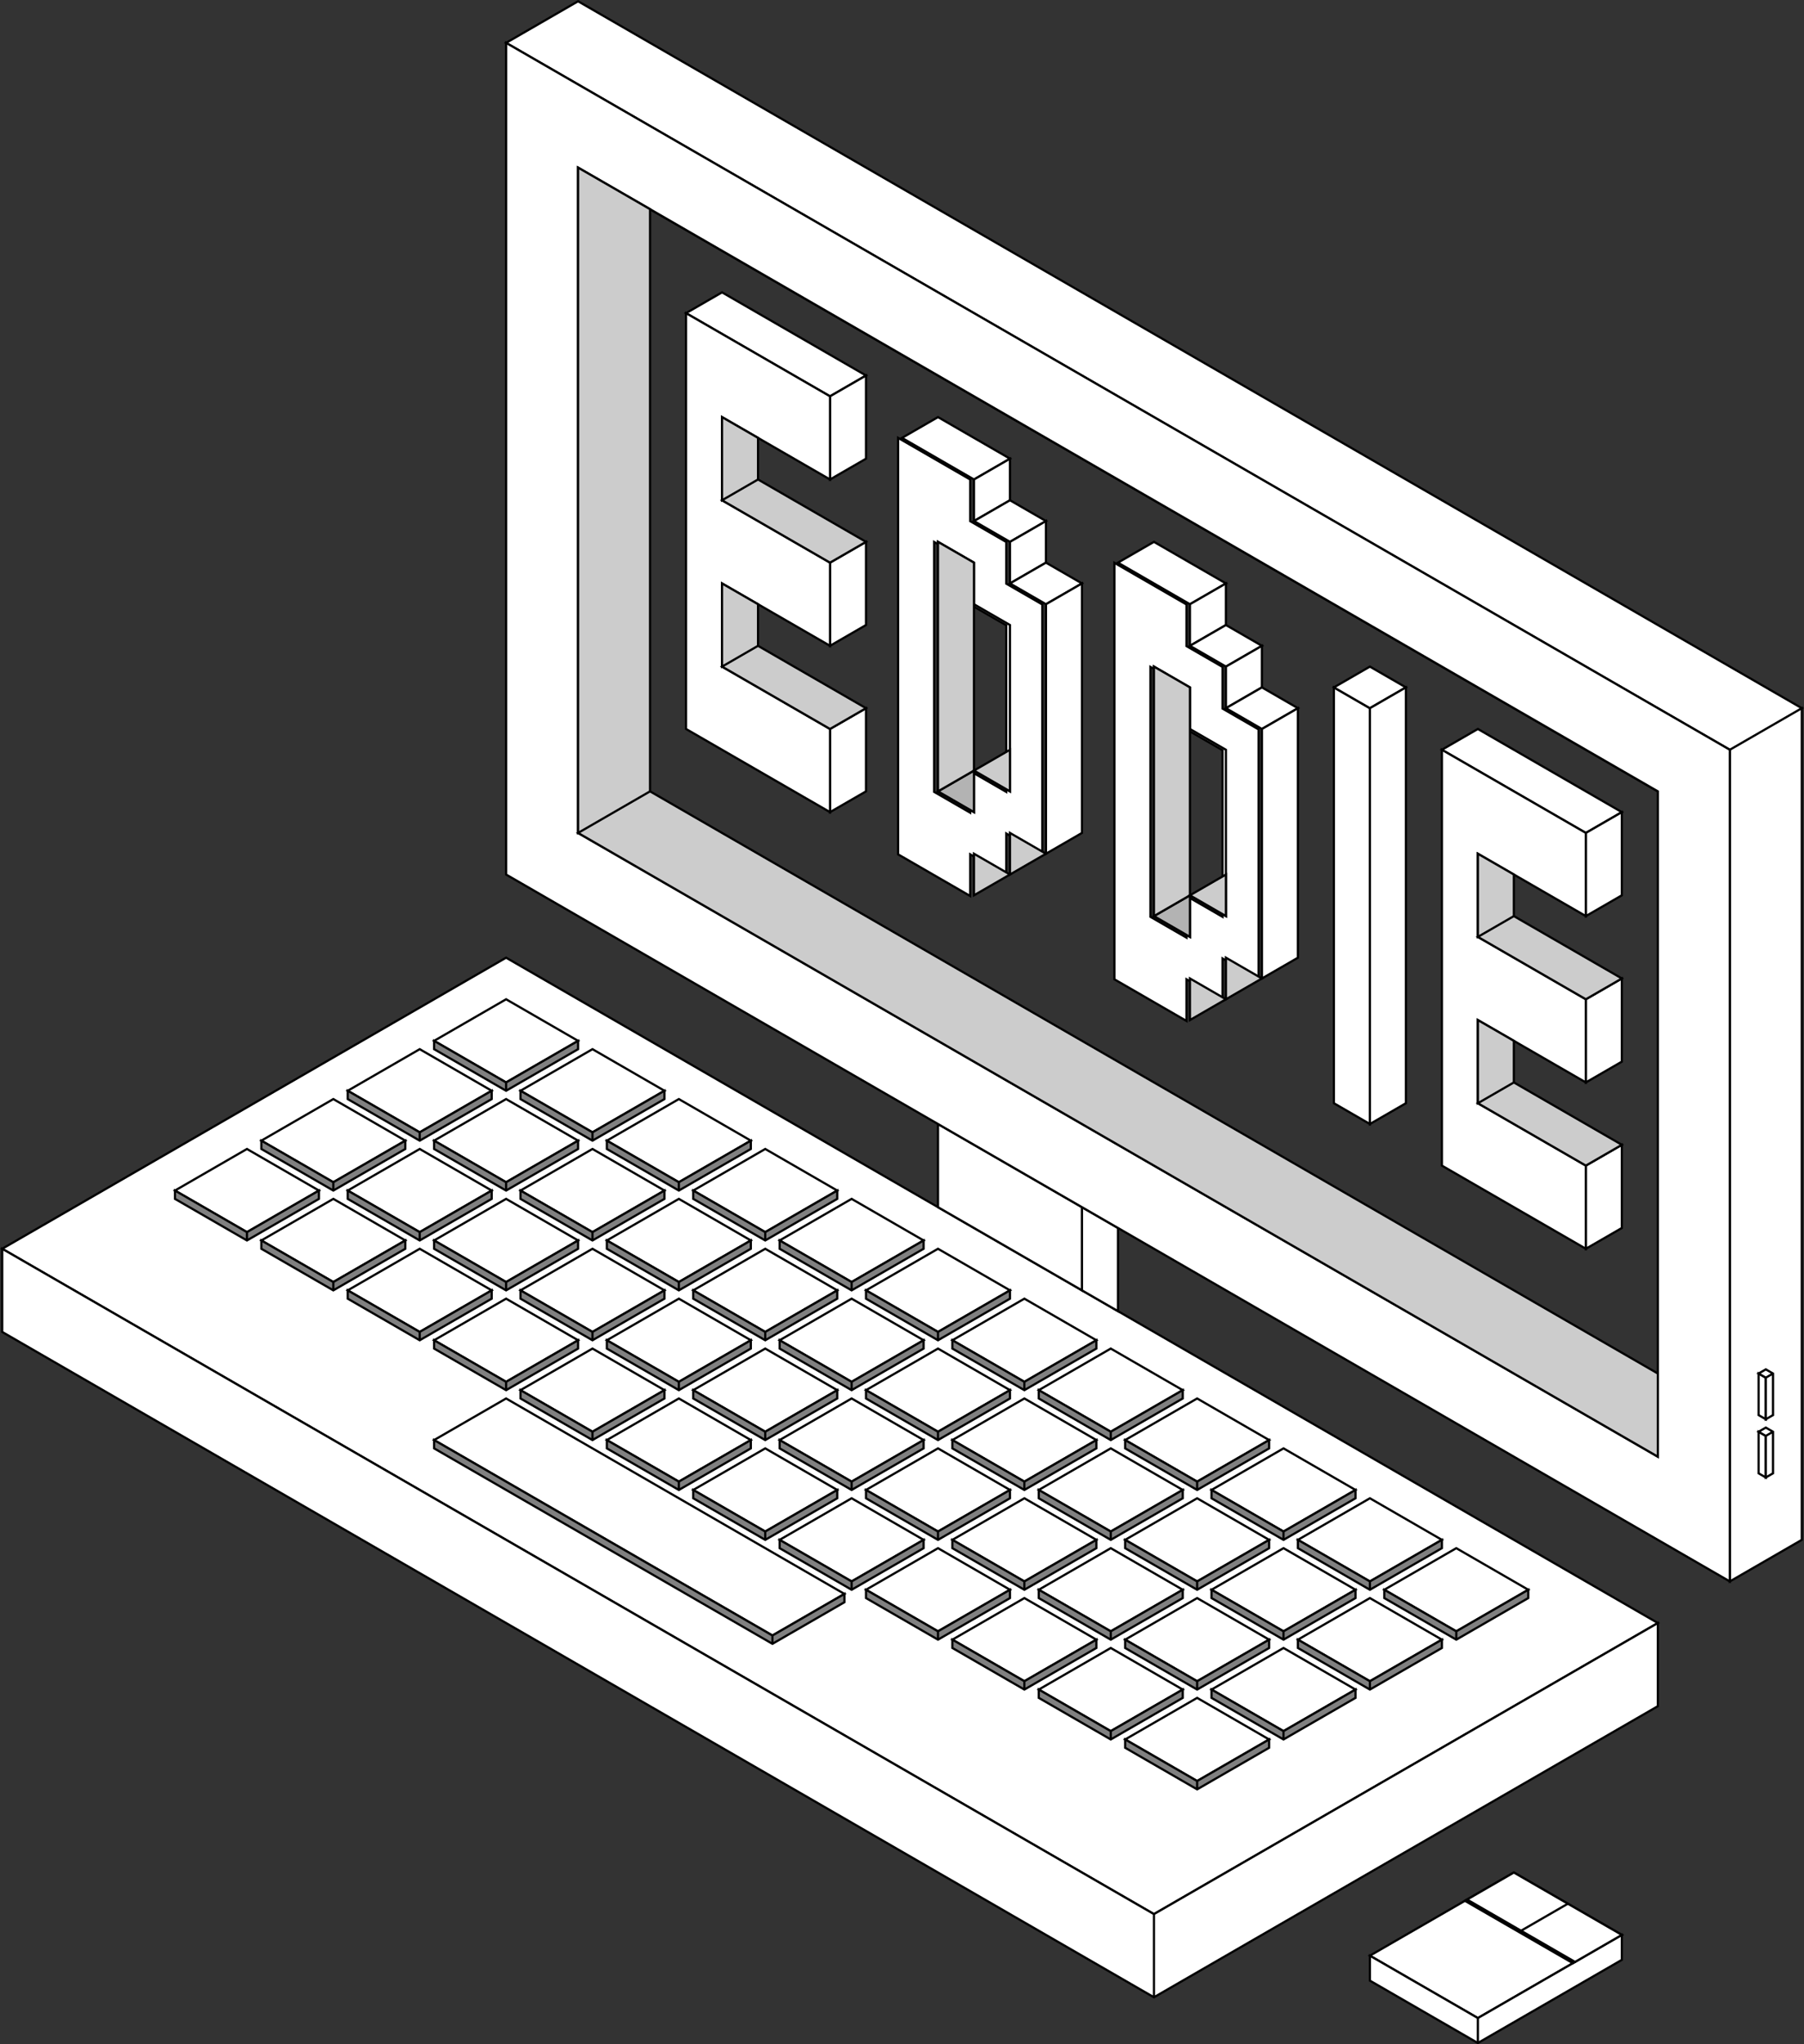 <?xml version="1.0" encoding="UTF-8" standalone="no"?>

<svg
   width="217.036mm"
   height="245.806mm"
   viewBox="0 0 217.036 245.806"
   version="1.1"
   id="svg1859"
   xmlns="http://www.w3.org/2000/svg"
   xmlns:svg="http://www.w3.org/2000/svg">
  <rect x="0" y="0" width="217.036" height="245.806" fill="#333333" stroke="none"/>
  <defs
     id="defs1856" />
  <g
     id="layer1"
     transform="translate(6.902,-5.563)">
    <path
       style="fill:none;stroke:#000000;stroke-width:0.265px;stroke-linecap:butt;stroke-linejoin:miter;stroke-opacity:1"
       d="m 62.645,25.716 v 80 l 129.904,75 v -80 z"
       id="path2950" />
    <g
       id="g1477"
       transform="translate(400.395,60.716)">
      <path
         style="fill:#ffffff;stroke:#000000;stroke-width:0.265px;stroke-linecap:butt;stroke-linejoin:miter;stroke-opacity:1"
         d="M -407.032,95 -346.41,60 -207.846,140 l -60.622,35 z"
         id="path3102" />
      <path
         style="fill:#ffffff;stroke:#000000;stroke-width:0.265px;stroke-linecap:butt;stroke-linejoin:miter;stroke-opacity:1"
         d="M -407.032,95 V 105 l 138.564,80 60.622,-35 v -10 l -60.622,35 v 10 -10 z"
         id="path3104" />
    </g>
    <g
       id="g1076"
       transform="translate(400.395,60.716)">
      <path
         style="fill:#ffffff;stroke:#000000;stroke-width:0.265px;stroke-linecap:butt;stroke-linejoin:miter;stroke-opacity:1"
         d="M -294.449,80 V 90 L -277.128,100 V 90 Z"
         id="path3449" />
      <path
         style="fill:#ffffff;stroke:#000000;stroke-width:0.265px;stroke-linecap:butt;stroke-linejoin:miter;stroke-opacity:1"
         d="M -272.798,92.5 V 102.5 l -4.33,-2.5 V 90 Z"
         id="path3991" />
    </g>
    <g
       id="g1473"
       transform="translate(400.395,60.716)">
      <path
         style="fill:#ffffff;stroke:#000000;stroke-width:0.265px;stroke-linecap:butt;stroke-linejoin:miter;stroke-opacity:1"
         d="m -242.487,125 -8.66,5 8.66,5 8.66,-5 z"
         id="path4225" />
      <g
         id="g1372">
        <path
           style="fill:#ffffff;stroke:#000000;stroke-width:0.265px;stroke-linecap:butt;stroke-linejoin:miter;stroke-opacity:1"
           d="m -346.41,65 -8.66,5 8.66,5 8.66,-5 z"
           id="path3219" />
        <path
           style="fill:#808080;stroke:#000000;stroke-width:0.265px;stroke-linecap:butt;stroke-linejoin:miter;stroke-opacity:1"
           d="m -355.07,70 v 1 l 8.66,5 8.66,-5 v -1 l -8.66,5 v 1 -1 z"
           id="path3566" />
        <path
           style="fill:#ffffff;stroke:#000000;stroke-width:0.265px;stroke-linecap:butt;stroke-linejoin:miter;stroke-opacity:1"
           d="m -336.018,71 -8.66,5 8.66,5 8.66,-5 z"
           id="path4171" />
        <path
           style="fill:#808080;stroke:#000000;stroke-width:0.265px;stroke-linecap:butt;stroke-linejoin:miter;stroke-opacity:1"
           d="M -344.678,76 V 77 l 8.66,5 8.66,-5 V 76 L -336.018,81 v 1 -1 z"
           id="path4173" />
        <path
           style="fill:#ffffff;stroke:#000000;stroke-width:0.265px;stroke-linecap:butt;stroke-linejoin:miter;stroke-opacity:1"
           d="M -325.626,77 -334.286,82 -325.626,87 -316.965,82 Z"
           id="path4177" />
        <path
           style="fill:#808080;stroke:#000000;stroke-width:0.265px;stroke-linecap:butt;stroke-linejoin:miter;stroke-opacity:1"
           d="m -334.286,82 v 1 l 8.66,5 8.66,-5 V 82 l -8.66,5 v 1 -1 z"
           id="path4179" />
        <path
           style="fill:#ffffff;stroke:#000000;stroke-width:0.265px;stroke-linecap:butt;stroke-linejoin:miter;stroke-opacity:1"
           d="m -315.233,83 -8.66,5 8.66,5 8.66,-5 z"
           id="path4183" />
        <path
           style="fill:#808080;stroke:#000000;stroke-width:0.265px;stroke-linecap:butt;stroke-linejoin:miter;stroke-opacity:1"
           d="M -323.893,88 V 89 l 8.66,5 8.66,-5 V 88 L -315.233,93 v 1 -1 z"
           id="path4185" />
        <path
           style="fill:#ffffff;stroke:#000000;stroke-width:0.265px;stroke-linecap:butt;stroke-linejoin:miter;stroke-opacity:1"
           d="m -304.841,89 -8.66,5 8.66,5 8.66,-5 z"
           id="path4189" />
        <path
           style="fill:#808080;stroke:#000000;stroke-width:0.265px;stroke-linecap:butt;stroke-linejoin:miter;stroke-opacity:1"
           d="m -313.501,94 v 1 l 8.66,5 8.66,-5 v -1 l -8.66,5 v 1 -1 z"
           id="path4191" />
        <path
           style="fill:#ffffff;stroke:#000000;stroke-width:0.265px;stroke-linecap:butt;stroke-linejoin:miter;stroke-opacity:1"
           d="M -294.449,95 -303.109,100 l 8.66,5 8.66,-5 z"
           id="path4195" />
        <path
           style="fill:#808080;stroke:#000000;stroke-width:0.265px;stroke-linecap:butt;stroke-linejoin:miter;stroke-opacity:1"
           d="m -303.109,100 v 1 l 8.66,5 8.66,-5 v -1 l -8.66,5 v 1 -1 z"
           id="path4197" />
        <path
           style="fill:#ffffff;stroke:#000000;stroke-width:0.265px;stroke-linecap:butt;stroke-linejoin:miter;stroke-opacity:1"
           d="m -284.056,101 -8.66,5 8.66,5 8.66,-5 z"
           id="path4201" />
        <path
           style="fill:#808080;stroke:#000000;stroke-width:0.265px;stroke-linecap:butt;stroke-linejoin:miter;stroke-opacity:1"
           d="m -292.717,106 v 1 l 8.66,5 8.66,-5 v -1 l -8.66,5 v 1 -1 z"
           id="path4203" />
        <path
           style="fill:#ffffff;stroke:#000000;stroke-width:0.265px;stroke-linecap:butt;stroke-linejoin:miter;stroke-opacity:1"
           d="m -273.664,107 -8.66,5 8.66,5 8.66,-5 z"
           id="path4207" />
        <path
           style="fill:#808080;stroke:#000000;stroke-width:0.265px;stroke-linecap:butt;stroke-linejoin:miter;stroke-opacity:1"
           d="m -282.324,112 v 1 l 8.66,5 8.66,-5 v -1 l -8.66,5 v 1 -1 z"
           id="path4209" />
        <path
           style="fill:#ffffff;stroke:#000000;stroke-width:0.265px;stroke-linecap:butt;stroke-linejoin:miter;stroke-opacity:1"
           d="m -263.272,113 -8.66,5 8.66,5 8.66,-5 z"
           id="path4213" />
        <path
           style="fill:#808080;stroke:#000000;stroke-width:0.265px;stroke-linecap:butt;stroke-linejoin:miter;stroke-opacity:1"
           d="m -271.932,118 v 1 l 8.66,5 8.66,-5 v -1 l -8.66,5 v 1 -1 z"
           id="path4215" />
        <path
           style="fill:#ffffff;stroke:#000000;stroke-width:0.265px;stroke-linecap:butt;stroke-linejoin:miter;stroke-opacity:1"
           d="m -252.879,119 -8.66,5 8.66,5 8.66,-5 z"
           id="path4219" />
        <path
           style="fill:#808080;stroke:#000000;stroke-width:0.265px;stroke-linecap:butt;stroke-linejoin:miter;stroke-opacity:1"
           d="m -261.54,124 v 1 l 8.66,5 8.66,-5 v -1 l -8.66,5 v 1 -1 z"
           id="path4221" />
        <path
           style="fill:#808080;stroke:#000000;stroke-width:0.265px;stroke-linecap:butt;stroke-linejoin:miter;stroke-opacity:1"
           d="m -251.147,130 v 1 l 8.66,5 8.66,-5 v -1 l -8.66,5 v 1 -1 z"
           id="path4227" />
        <path
           style="fill:#ffffff;stroke:#000000;stroke-width:0.265px;stroke-linecap:butt;stroke-linejoin:miter;stroke-opacity:1"
           d="m -232.095,131 -8.66,5 8.66,5 8.66,-5 z"
           id="path4231" />
        <path
           style="fill:#808080;stroke:#000000;stroke-width:0.265px;stroke-linecap:butt;stroke-linejoin:miter;stroke-opacity:1"
           d="m -240.755,136 v 1 l 8.66,5 8.66,-5 v -1 l -8.66,5 v 1 -1 z"
           id="path4233" />
        <path
           style="fill:#ffffff;stroke:#000000;stroke-width:0.265px;stroke-linecap:butt;stroke-linejoin:miter;stroke-opacity:1"
           d="m -356.802,71 -8.66,5 8.66,5 8.66,-5 z"
           id="path4237" />
        <path
           style="fill:#808080;stroke:#000000;stroke-width:0.265px;stroke-linecap:butt;stroke-linejoin:miter;stroke-opacity:1"
           d="m -365.463,76 v 1 l 8.66,5 8.66,-5 v -1 l -8.66,5 v 1 -1 z"
           id="path4239" />
        <path
           style="fill:#ffffff;stroke:#000000;stroke-width:0.265px;stroke-linecap:butt;stroke-linejoin:miter;stroke-opacity:1"
           d="m -346.41,77 -8.66,5 8.66,5 8.66,-5 z"
           id="path4243" />
        <path
           style="fill:#808080;stroke:#000000;stroke-width:0.265px;stroke-linecap:butt;stroke-linejoin:miter;stroke-opacity:1"
           d="m -355.07,82 v 1 l 8.66,5 8.66,-5 v -1 l -8.66,5 v 1 -1 z"
           id="path4245" />
        <path
           style="fill:#ffffff;stroke:#000000;stroke-width:0.265px;stroke-linecap:butt;stroke-linejoin:miter;stroke-opacity:1"
           d="m -336.018,83 -8.66,5 8.66,5 8.66,-5 z"
           id="path4249" />
        <path
           style="fill:#808080;stroke:#000000;stroke-width:0.265px;stroke-linecap:butt;stroke-linejoin:miter;stroke-opacity:1"
           d="M -344.678,88 V 89 l 8.66,5 8.66,-5 V 88 L -336.018,93 v 1 -1 z"
           id="path4251" />
        <path
           style="fill:#ffffff;stroke:#000000;stroke-width:0.265px;stroke-linecap:butt;stroke-linejoin:miter;stroke-opacity:1"
           d="m -325.626,89 -8.66,5 8.66,5 8.66,-5 z"
           id="path4255" />
        <path
           style="fill:#808080;stroke:#000000;stroke-width:0.265px;stroke-linecap:butt;stroke-linejoin:miter;stroke-opacity:1"
           d="m -334.286,94 v 1 l 8.66,5 8.66,-5 v -1 l -8.66,5 V 100 99 Z"
           id="path4257" />
        <path
           style="fill:#ffffff;stroke:#000000;stroke-width:0.265px;stroke-linecap:butt;stroke-linejoin:miter;stroke-opacity:1"
           d="m -315.233,95 -8.66,5 8.66,5 8.66,-5 z"
           id="path4261" />
        <path
           style="fill:#808080;stroke:#000000;stroke-width:0.265px;stroke-linecap:butt;stroke-linejoin:miter;stroke-opacity:1"
           d="m -323.893,100 v 1 l 8.66,5 8.66,-5 v -1 l -8.66,5 v 1 -1 z"
           id="path4263" />
        <path
           style="fill:#ffffff;stroke:#000000;stroke-width:0.265px;stroke-linecap:butt;stroke-linejoin:miter;stroke-opacity:1"
           d="m -304.841,101 -8.66,5 8.66,5 8.66,-5 z"
           id="path4267" />
        <path
           style="fill:#808080;stroke:#000000;stroke-width:0.265px;stroke-linecap:butt;stroke-linejoin:miter;stroke-opacity:1"
           d="m -313.501,106 v 1 l 8.66,5 8.66,-5 v -1 l -8.66,5 v 1 -1 z"
           id="path4269" />
        <path
           style="fill:#ffffff;stroke:#000000;stroke-width:0.265px;stroke-linecap:butt;stroke-linejoin:miter;stroke-opacity:1"
           d="m -294.449,107 -8.66,5 8.66,5 8.66,-5 z"
           id="path4273" />
        <path
           style="fill:#808080;stroke:#000000;stroke-width:0.265px;stroke-linecap:butt;stroke-linejoin:miter;stroke-opacity:1"
           d="m -303.109,112 v 1 l 8.66,5 8.66,-5 v -1 l -8.66,5 v 1 -1 z"
           id="path4275" />
        <path
           style="fill:#ffffff;stroke:#000000;stroke-width:0.265px;stroke-linecap:butt;stroke-linejoin:miter;stroke-opacity:1"
           d="m -284.056,113 -8.66,5 8.66,5 8.66,-5 z"
           id="path4279" />
        <path
           style="fill:#808080;stroke:#000000;stroke-width:0.265px;stroke-linecap:butt;stroke-linejoin:miter;stroke-opacity:1"
           d="m -292.717,118 v 1 l 8.66,5 8.66,-5 v -1 l -8.66,5 v 1 -1 z"
           id="path4281" />
        <path
           style="fill:#ffffff;stroke:#000000;stroke-width:0.265px;stroke-linecap:butt;stroke-linejoin:miter;stroke-opacity:1"
           d="m -273.664,119 -8.66,5 8.66,5 8.66,-5 z"
           id="path4285" />
        <path
           style="fill:#808080;stroke:#000000;stroke-width:0.265px;stroke-linecap:butt;stroke-linejoin:miter;stroke-opacity:1"
           d="m -282.324,124 v 1 l 8.66,5 8.66,-5 v -1 l -8.66,5 v 1 -1 z"
           id="path4287" />
        <path
           style="fill:#ffffff;stroke:#000000;stroke-width:0.265px;stroke-linecap:butt;stroke-linejoin:miter;stroke-opacity:1"
           d="m -263.272,125 -8.66,5 8.66,5 8.66,-5 z"
           id="path4291" />
        <path
           style="fill:#808080;stroke:#000000;stroke-width:0.265px;stroke-linecap:butt;stroke-linejoin:miter;stroke-opacity:1"
           d="m -271.932,130 v 1 l 8.66,5 8.66,-5 v -1 l -8.66,5 v 1 -1 z"
           id="path4293" />
        <path
           style="fill:#ffffff;stroke:#000000;stroke-width:0.265px;stroke-linecap:butt;stroke-linejoin:miter;stroke-opacity:1"
           d="m -252.879,131 -8.66,5 8.66,5 8.66,-5 z"
           id="path4297" />
        <path
           style="fill:#808080;stroke:#000000;stroke-width:0.265px;stroke-linecap:butt;stroke-linejoin:miter;stroke-opacity:1"
           d="m -261.54,136 v 1 l 8.66,5 8.66,-5 v -1 l -8.66,5 v 1 -1 z"
           id="path4299" />
        <path
           style="fill:#ffffff;stroke:#000000;stroke-width:0.265px;stroke-linecap:butt;stroke-linejoin:miter;stroke-opacity:1"
           d="m -242.487,137 -8.66,5 8.66,5 8.66,-5 z"
           id="path4303" />
        <path
           style="fill:#808080;stroke:#000000;stroke-width:0.265px;stroke-linecap:butt;stroke-linejoin:miter;stroke-opacity:1"
           d="m -251.147,142 v 1 l 8.66,5 8.66,-5 v -1 l -8.66,5 v 1 -1 z"
           id="path4305" />
        <path
           style="fill:#ffffff;stroke:#000000;stroke-width:0.265px;stroke-linecap:butt;stroke-linejoin:miter;stroke-opacity:1"
           d="m -367.195,77 -8.66,5 8.66,5 8.66,-5 z"
           id="path4309" />
        <path
           style="fill:#808080;stroke:#000000;stroke-width:0.265px;stroke-linecap:butt;stroke-linejoin:miter;stroke-opacity:1"
           d="m -375.855,82 v 1 l 8.66,5 8.66,-5 v -1 l -8.66,5 v 1 -1 z"
           id="path4311" />
        <path
           style="fill:#ffffff;stroke:#000000;stroke-width:0.265px;stroke-linecap:butt;stroke-linejoin:miter;stroke-opacity:1"
           d="m -356.802,83 -8.66,5 8.66,5 8.66,-5 z"
           id="path4315" />
        <path
           style="fill:#808080;stroke:#000000;stroke-width:0.265px;stroke-linecap:butt;stroke-linejoin:miter;stroke-opacity:1"
           d="m -365.463,88 v 1 l 8.66,5 8.66,-5 v -1 l -8.66,5 v 1 -1 z"
           id="path4317" />
        <path
           style="fill:#ffffff;stroke:#000000;stroke-width:0.265px;stroke-linecap:butt;stroke-linejoin:miter;stroke-opacity:1"
           d="m -346.41,89 -8.66,5 8.66,5 8.66,-5 z"
           id="path4321" />
        <path
           style="fill:#808080;stroke:#000000;stroke-width:0.265px;stroke-linecap:butt;stroke-linejoin:miter;stroke-opacity:1"
           d="m -355.07,94 v 1 l 8.66,5 8.66,-5 v -1 l -8.66,5 V 100 99 Z"
           id="path4323" />
        <path
           style="fill:#ffffff;stroke:#000000;stroke-width:0.265px;stroke-linecap:butt;stroke-linejoin:miter;stroke-opacity:1"
           d="m -336.018,95 -8.66,5 8.66,5 8.66,-5 z"
           id="path4327" />
        <path
           style="fill:#808080;stroke:#000000;stroke-width:0.265px;stroke-linecap:butt;stroke-linejoin:miter;stroke-opacity:1"
           d="M -344.678,100 V 101 l 8.66,5 8.66,-5 v -1 L -336.018,105 v 1 -1 z"
           id="path4329" />
        <path
           style="fill:#ffffff;stroke:#000000;stroke-width:0.265px;stroke-linecap:butt;stroke-linejoin:miter;stroke-opacity:1"
           d="m -325.626,101 -8.66,5 8.66,5 8.66,-5 z"
           id="path4333" />
        <path
           style="fill:#808080;stroke:#000000;stroke-width:0.265px;stroke-linecap:butt;stroke-linejoin:miter;stroke-opacity:1"
           d="m -334.286,106 v 1 l 8.66,5 8.66,-5 v -1 l -8.66,5 v 1 -1 z"
           id="path4335" />
        <path
           style="fill:#ffffff;stroke:#000000;stroke-width:0.265px;stroke-linecap:butt;stroke-linejoin:miter;stroke-opacity:1"
           d="m -315.233,107 -8.66,5 8.66,5 8.66,-5 z"
           id="path4339" />
        <path
           style="fill:#808080;stroke:#000000;stroke-width:0.265px;stroke-linecap:butt;stroke-linejoin:miter;stroke-opacity:1"
           d="m -323.893,112 v 1 l 8.66,5 8.66,-5 v -1 l -8.66,5 v 1 -1 z"
           id="path4341" />
        <path
           style="fill:#ffffff;stroke:#000000;stroke-width:0.265px;stroke-linecap:butt;stroke-linejoin:miter;stroke-opacity:1"
           d="m -304.841,113 -8.66,5 8.66,5 8.66,-5 z"
           id="path4345" />
        <path
           style="fill:#808080;stroke:#000000;stroke-width:0.265px;stroke-linecap:butt;stroke-linejoin:miter;stroke-opacity:1"
           d="m -313.501,118 v 1 l 8.66,5 8.66,-5 v -1 l -8.66,5 v 1 -1 z"
           id="path4347" />
        <path
           style="fill:#ffffff;stroke:#000000;stroke-width:0.265px;stroke-linecap:butt;stroke-linejoin:miter;stroke-opacity:1"
           d="m -294.449,119 -8.66,5 8.66,5 8.66,-5 z"
           id="path4351" />
        <path
           style="fill:#808080;stroke:#000000;stroke-width:0.265px;stroke-linecap:butt;stroke-linejoin:miter;stroke-opacity:1"
           d="m -303.109,124 v 1 l 8.66,5 8.66,-5 v -1 l -8.66,5 v 1 -1 z"
           id="path4353" />
        <path
           style="fill:#ffffff;stroke:#000000;stroke-width:0.265px;stroke-linecap:butt;stroke-linejoin:miter;stroke-opacity:1"
           d="m -284.056,125 -8.66,5 8.66,5 8.66,-5 z"
           id="path4357" />
        <path
           style="fill:#808080;stroke:#000000;stroke-width:0.265px;stroke-linecap:butt;stroke-linejoin:miter;stroke-opacity:1"
           d="m -292.717,130 v 1 l 8.66,5 8.66,-5 v -1 l -8.66,5 v 1 -1 z"
           id="path4359" />
        <path
           style="fill:#ffffff;stroke:#000000;stroke-width:0.265px;stroke-linecap:butt;stroke-linejoin:miter;stroke-opacity:1"
           d="m -273.664,131 -8.66,5 8.66,5 8.66,-5 z"
           id="path4363" />
        <path
           style="fill:#808080;stroke:#000000;stroke-width:0.265px;stroke-linecap:butt;stroke-linejoin:miter;stroke-opacity:1"
           d="m -282.324,136 v 1 l 8.66,5 8.66,-5 v -1 l -8.66,5 v 1 -1 z"
           id="path4365" />
        <path
           style="fill:#ffffff;stroke:#000000;stroke-width:0.265px;stroke-linecap:butt;stroke-linejoin:miter;stroke-opacity:1"
           d="m -263.272,137 -8.66,5 8.66,5 8.66,-5 z"
           id="path4369" />
        <path
           style="fill:#808080;stroke:#000000;stroke-width:0.265px;stroke-linecap:butt;stroke-linejoin:miter;stroke-opacity:1"
           d="m -271.932,142 v 1 l 8.66,5 8.66,-5 v -1 l -8.66,5 v 1 -1 z"
           id="path4371" />
        <path
           style="fill:#ffffff;stroke:#000000;stroke-width:0.265px;stroke-linecap:butt;stroke-linejoin:miter;stroke-opacity:1"
           d="m -252.879,143 -8.66,5 8.66,5 8.66,-5 z"
           id="path4375" />
        <path
           style="fill:#808080;stroke:#000000;stroke-width:0.265px;stroke-linecap:butt;stroke-linejoin:miter;stroke-opacity:1"
           d="m -261.54,148 v 1 l 8.66,5 8.66,-5 v -1 l -8.66,5 v 1 -1 z"
           id="path4377" />
        <path
           style="fill:#ffffff;stroke:#000000;stroke-width:0.265px;stroke-linecap:butt;stroke-linejoin:miter;stroke-opacity:1"
           d="m -377.587,83 -8.66,5 8.66,5 8.66,-5 z"
           id="path4381" />
        <path
           style="fill:#808080;stroke:#000000;stroke-width:0.265px;stroke-linecap:butt;stroke-linejoin:miter;stroke-opacity:1"
           d="m -386.247,88 v 1 l 8.66,5 8.66,-5 v -1 l -8.66,5 v 1 -1 z"
           id="path4383" />
        <path
           style="fill:#ffffff;stroke:#000000;stroke-width:0.265px;stroke-linecap:butt;stroke-linejoin:miter;stroke-opacity:1"
           d="m -367.195,89 -8.66,5 8.66,5 8.66,-5 z"
           id="path4387" />
        <path
           style="fill:#808080;stroke:#000000;stroke-width:0.265px;stroke-linecap:butt;stroke-linejoin:miter;stroke-opacity:1"
           d="m -375.855,94 v 1 l 8.66,5 8.66,-5 v -1 l -8.66,5 V 100 99 Z"
           id="path4389" />
        <path
           style="fill:#ffffff;stroke:#000000;stroke-width:0.265px;stroke-linecap:butt;stroke-linejoin:miter;stroke-opacity:1"
           d="M -356.802,95 -365.463,100 l 8.66,5 8.66,-5 z"
           id="path4393" />
        <path
           style="fill:#808080;stroke:#000000;stroke-width:0.265px;stroke-linecap:butt;stroke-linejoin:miter;stroke-opacity:1"
           d="m -365.463,100 v 1 l 8.66,5 8.66,-5 v -1 l -8.66,5 v 1 -1 z"
           id="path4395" />
        <path
           style="fill:#ffffff;stroke:#000000;stroke-width:0.265px;stroke-linecap:butt;stroke-linejoin:miter;stroke-opacity:1"
           d="m -346.41,101 -8.66,5 8.66,5 8.66,-5 z"
           id="path4399" />
        <path
           style="fill:#808080;stroke:#000000;stroke-width:0.265px;stroke-linecap:butt;stroke-linejoin:miter;stroke-opacity:1"
           d="m -355.07,106 v 1 l 8.66,5 8.66,-5 v -1 l -8.66,5 v 1 -1 z"
           id="path4401" />
        <path
           style="fill:#ffffff;stroke:#000000;stroke-width:0.265px;stroke-linecap:butt;stroke-linejoin:miter;stroke-opacity:1"
           d="m -336.018,107 -8.66,5 8.66,5 8.66,-5 z"
           id="path4405" />
        <path
           style="fill:#808080;stroke:#000000;stroke-width:0.265px;stroke-linecap:butt;stroke-linejoin:miter;stroke-opacity:1"
           d="m -344.678,112 v 1 l 8.66,5 8.66,-5 v -1 l -8.66,5 v 1 -1 z"
           id="path4407" />
        <path
           style="fill:#ffffff;stroke:#000000;stroke-width:0.265px;stroke-linecap:butt;stroke-linejoin:miter;stroke-opacity:1"
           d="m -325.626,113 -8.66,5 8.66,5 8.66,-5 z"
           id="path4411" />
        <path
           style="fill:#808080;stroke:#000000;stroke-width:0.265px;stroke-linecap:butt;stroke-linejoin:miter;stroke-opacity:1"
           d="m -334.286,118 v 1 l 8.66,5 8.66,-5 v -1 l -8.66,5 v 1 -1 z"
           id="path4413" />
        <path
           style="fill:#ffffff;stroke:#000000;stroke-width:0.265px;stroke-linecap:butt;stroke-linejoin:miter;stroke-opacity:1"
           d="m -315.233,119 -8.66,5 8.66,5 8.66,-5 z"
           id="path4417" />
        <path
           style="fill:#808080;stroke:#000000;stroke-width:0.265px;stroke-linecap:butt;stroke-linejoin:miter;stroke-opacity:1"
           d="m -323.893,124 v 1 l 8.66,5 8.66,-5 v -1 l -8.66,5 v 1 -1 z"
           id="path4419" />
        <path
           style="fill:#ffffff;stroke:#000000;stroke-width:0.265px;stroke-linecap:butt;stroke-linejoin:miter;stroke-opacity:1"
           d="m -304.841,125 -8.66,5 8.66,5 8.66,-5 z"
           id="path4423" />
        <path
           style="fill:#808080;stroke:#000000;stroke-width:0.265px;stroke-linecap:butt;stroke-linejoin:miter;stroke-opacity:1"
           d="m -313.501,130 v 1 l 8.66,5 8.66,-5 v -1 l -8.66,5 v 1 -1 z"
           id="path4425" />
        <path
           style="fill:#ffffff;stroke:#000000;stroke-width:0.265px;stroke-linecap:butt;stroke-linejoin:miter;stroke-opacity:1"
           d="m -294.449,131 -8.66,5 8.66,5 8.66,-5 z"
           id="path4429" />
        <path
           style="fill:#808080;stroke:#000000;stroke-width:0.265px;stroke-linecap:butt;stroke-linejoin:miter;stroke-opacity:1"
           d="m -303.109,136 v 1 l 8.66,5 8.66,-5 v -1 l -8.66,5 v 1 -1 z"
           id="path4431" />
        <path
           style="fill:#ffffff;stroke:#000000;stroke-width:0.265px;stroke-linecap:butt;stroke-linejoin:miter;stroke-opacity:1"
           d="m -284.056,137 -8.66,5 8.66,5 8.66,-5 z"
           id="path4435" />
        <path
           style="fill:#808080;stroke:#000000;stroke-width:0.265px;stroke-linecap:butt;stroke-linejoin:miter;stroke-opacity:1"
           d="m -292.717,142 v 1 l 8.66,5 8.66,-5 v -1 l -8.66,5 v 1 -1 z"
           id="path4437" />
        <path
           style="fill:#ffffff;stroke:#000000;stroke-width:0.265px;stroke-linecap:butt;stroke-linejoin:miter;stroke-opacity:1"
           d="m -273.664,143 -8.66,5 8.66,5 8.66,-5 z"
           id="path4441" />
        <path
           style="fill:#808080;stroke:#000000;stroke-width:0.265px;stroke-linecap:butt;stroke-linejoin:miter;stroke-opacity:1"
           d="m -282.324,148 v 1 l 8.66,5 8.66,-5 v -1 l -8.66,5 v 1 -1 z"
           id="path4443" />
        <path
           style="fill:#ffffff;stroke:#000000;stroke-width:0.265px;stroke-linecap:butt;stroke-linejoin:miter;stroke-opacity:1"
           d="m -263.272,149 -8.66,5 8.66,5 8.66,-5 z"
           id="path4447" />
        <path
           style="fill:#808080;stroke:#000000;stroke-width:0.265px;stroke-linecap:butt;stroke-linejoin:miter;stroke-opacity:1"
           d="m -271.932,154 v 1 l 8.66,5 8.66,-5 v -1 l -8.66,5 v 1 -1 z"
           id="path4449" />
        <path
           style="fill:#ffffff;stroke:#000000;stroke-width:0.265px;stroke-linecap:butt;stroke-linejoin:miter;stroke-opacity:1"
           d="m -346.41,113 -8.66,5 40.703,23.5 8.66,-5 z"
           id="path4646" />
        <path
           style="fill:#808080;stroke:#000000;stroke-width:0.265px;stroke-linecap:butt;stroke-linejoin:miter;stroke-opacity:1"
           d="m -355.07,118 v 1 l 40.703,23.5 8.66,-5 v -1 l -8.66,5 v 1 -1 z"
           id="path4648" />
      </g>
    </g>
    <g
       id="g1011"
       transform="translate(400.395,60.716)">
      <path
         style="fill:#ffffff;stroke:#000000;stroke-width:0.265px;stroke-linecap:butt;stroke-linejoin:miter;stroke-opacity:1"
         d="m -242.487,180 17.321,-10 12.99,7.5 -17.321,10 z"
         id="path5275" />
      <path
         style="fill:#ffffff;stroke:#000000;stroke-width:0.265px;stroke-linecap:butt;stroke-linejoin:miter;stroke-opacity:1"
         d="m -242.487,180 v 3 l 12.99,7.5 17.321,-10 v -3 l -17.321,10 v 3 -3 z"
         id="path5277" />
      <path
         style="fill:#ffffff;stroke:#000000;stroke-width:0.265px;stroke-linecap:butt;stroke-linejoin:miter;stroke-opacity:1"
         d="m -230.796,173.25 12.99,7.5 5.629,-3.25 -12.99,-7.5 z"
         id="path6194" />
      <path
         style="fill:#ffffff;stroke:#000000;stroke-width:0.265px;stroke-linecap:butt;stroke-linejoin:miter;stroke-opacity:1"
         d="m -224.301,177 5.629,-3.25 z"
         id="path6196" />
      <path
         style="fill:#ffffff;stroke:#000000;stroke-width:0.265px;stroke-linecap:butt;stroke-linejoin:miter;stroke-opacity:1"
         d="m -231.056,173.4 12.99,7.5 0.173,-0.1 -12.99,-7.5 z"
         id="path6424" />
    </g>
    <path
       style="fill:#ffffff;stroke:#000000;stroke-width:0.265px;stroke-linecap:butt;stroke-linejoin:miter;stroke-opacity:1"
       d="m 53.985,10.716 147.224,85 v 100 l 8.66,-5 V 90.716 l -8.66,5 8.66,-5 -147.224,-85 z"
       id="path7269" />
    <g
       id="g1072"
       transform="translate(400.395,60.716)">
      <path
         style="fill:#ffffff;stroke:#000000;stroke-width:0.265px;stroke-linecap:butt;stroke-linejoin:miter;stroke-opacity:1"
         d="m -195.722,117 v 5 l 0.866,0.5 v -5 z"
         id="path6816" />
      <path
         style="fill:#ffffff;stroke:#000000;stroke-width:0.265px;stroke-linecap:butt;stroke-linejoin:miter;stroke-opacity:1"
         d="m -195.722,117 0.866,-0.5 0.866,0.5 v 5 l -0.866,0.5 v -5 l 0.866,-0.5 -0.866,0.5 z"
         id="path6818" />
      <path
         style="fill:#ffffff;stroke:#000000;stroke-width:0.265px;stroke-linecap:butt;stroke-linejoin:miter;stroke-opacity:1"
         d="m -195.722,110 v 5 l 0.866,0.5 v -5 z"
         id="path6900" />
      <path
         style="fill:#ffffff;stroke:#000000;stroke-width:0.265px;stroke-linecap:butt;stroke-linejoin:miter;stroke-opacity:1"
         d="m -195.722,110 0.866,-0.5 0.866,0.5 v 5 l -0.866,0.5 v -5 l 0.866,-0.5 -0.866,0.5 z"
         id="path6902" />
      <path
         id="path7473"
         style="fill:#ffffff;stroke:#000000;stroke-width:0.265px;stroke-linecap:butt;stroke-linejoin:miter;stroke-opacity:1"
         d="M -346.41,-50 V 50 l 147.225,85 V 35 Z m 8.66,15 129.904,75 v 80 l -129.904,-75 z" />
      <path
         style="fill:#cccccc;stroke:#000000;stroke-width:0.265px;stroke-linecap:butt;stroke-linejoin:miter;stroke-opacity:1"
         d="M -329.09,-30 V 40 L -207.846,110 v 10 l -129.904,-75 8.66,-5 -8.66,5 v -80 z"
         id="path7774" />
    </g>
    <g
       id="g1035"
       transform="translate(400.395,60.716)">
      <path
         id="path9046"
         style="fill:#ffffff;stroke:#000000;stroke-width:1px;stroke-linecap:butt;stroke-linejoin:miter;stroke-opacity:1"
         d="M -1129.242,-9.449 V 179.527 l 32.73,18.898 v -18.898 l 16.367,9.449 v -18.898 l 16.365,9.449 V 66.143 l -16.365,-9.449 V 37.795 l -16.367,-9.449 V 9.449 Z m 16.365,47.244 16.365,9.449 v 18.898 l 16.367,9.447 v 75.592 l -16.367,-9.449 v 18.898 l -16.365,-9.449 z"
         transform="scale(0.265)" />
      <path
         style="fill:#ffffff;stroke:#000000;stroke-width:0.265px;stroke-linecap:butt;stroke-linejoin:miter;stroke-opacity:1"
         d="m -298.779,-2.5 4.33,-2.5 8.66,5 -4.33,2.5 z"
         id="path9048" />
      <path
         style="fill:#ffffff;stroke:#000000;stroke-width:0.265px;stroke-linecap:butt;stroke-linejoin:miter;stroke-opacity:1"
         d="m -285.788,0 v 5 l -4.33,2.5 v -5 z"
         id="path9050" />
      <path
         style="fill:#ffffff;stroke:#000000;stroke-width:0.265px;stroke-linecap:butt;stroke-linejoin:miter;stroke-opacity:1"
         d="m -285.788,5 4.33,2.5 -4.33,2.5 -4.33,-2.5 z"
         id="path9052" />
      <path
         style="fill:#ffffff;stroke:#000000;stroke-width:0.265px;stroke-linecap:butt;stroke-linejoin:miter;stroke-opacity:1"
         d="m -281.458,7.5 v 5 l -4.33,2.5 v -5 z"
         id="path9054" />
      <path
         style="fill:#ffffff;stroke:#000000;stroke-width:0.265px;stroke-linecap:butt;stroke-linejoin:miter;stroke-opacity:1"
         d="m -281.458,12.5 4.33,2.5 -4.33,2.5 -4.33,-2.5 z"
         id="path9056" />
      <path
         style="fill:#ffffff;stroke:#000000;stroke-width:0.265px;stroke-linecap:butt;stroke-linejoin:miter;stroke-opacity:1"
         d="M -277.128,15 V 45 L -281.458,47.5 v -30 z"
         id="path9058" />
      <path
         style="fill:#cccccc;stroke:#000000;stroke-width:0.265px;stroke-linecap:butt;stroke-linejoin:miter;stroke-opacity:1"
         d="m -290.119,52.5 4.33,-2.5 -4.33,-2.5 z"
         id="path9060" />
      <path
         style="fill:#cccccc;stroke:#000000;stroke-width:0.265px;stroke-linecap:butt;stroke-linejoin:miter;stroke-opacity:1"
         d="m -285.788,50 4.33,-2.5 -4.33,-2.5 z"
         id="path9062" />
      <path
         style="fill:none;stroke:#000000;stroke-width:0.265px;stroke-linecap:butt;stroke-linejoin:miter;stroke-opacity:1"
         d="m -294.449,10 v 30 l 4.33,2.5 v -5 l 4.33,2.5 V 20 l -4.33,-2.5 v -5 z"
         id="path9177" />
      <path
         style="fill:#b3b3b3;stroke:#000000;stroke-width:0.265px;stroke-linecap:butt;stroke-linejoin:miter;stroke-opacity:1"
         d="m -294.449,40 4.33,-2.5 v 5 z"
         id="path9292" />
      <path
         style="fill:#cccccc;stroke:#000000;stroke-width:0.265px;stroke-linecap:butt;stroke-linejoin:miter;stroke-opacity:1"
         d="M -290.119,37.5 V 17.5 v -5 l -4.33,-2.5 v 30 z"
         id="path9294" />
      <path
         style="fill:#cccccc;stroke:#000000;stroke-width:0.265px;stroke-linecap:butt;stroke-linejoin:miter;stroke-opacity:1"
         d="m -290.119,37.5 4.33,-2.5 v 5 z"
         id="path9296" />
    </g>
    <g
       id="g1050"
       transform="translate(400.395,60.716)">
      <path
         id="path9450"
         style="fill:#ffffff;stroke:#000000;stroke-width:1px;stroke-linecap:butt;stroke-linejoin:miter;stroke-opacity:1"
         d="M -1031.047,47.244 V 236.221 l 32.73,18.896 V 236.221 l 16.367,9.449 v -18.898 l 16.365,9.449 V 122.834 l -16.365,-9.447 V 94.488 l -16.367,-9.449 V 66.143 Z m 16.365,47.244 16.365,9.449 v 18.896 l 16.367,9.449 v 75.59 l -16.367,-9.447 v 18.896 l -16.365,-9.449 z"
         transform="scale(0.265)" />
      <path
         style="fill:#ffffff;stroke:#000000;stroke-width:0.265px;stroke-linecap:butt;stroke-linejoin:miter;stroke-opacity:1"
         d="m -272.798,12.5 4.33,-2.5 8.66,5 -4.33,2.5 z"
         id="path9452" />
      <path
         style="fill:#ffffff;stroke:#000000;stroke-width:0.265px;stroke-linecap:butt;stroke-linejoin:miter;stroke-opacity:1"
         d="m -259.808,15 v 5 l -4.33,2.5 v -5 z"
         id="path9454" />
      <path
         style="fill:#ffffff;stroke:#000000;stroke-width:0.265px;stroke-linecap:butt;stroke-linejoin:miter;stroke-opacity:1"
         d="m -259.808,20 4.33,2.5 -4.33,2.5 -4.33,-2.5 z"
         id="path9456" />
      <path
         style="fill:#ffffff;stroke:#000000;stroke-width:0.265px;stroke-linecap:butt;stroke-linejoin:miter;stroke-opacity:1"
         d="m -255.477,22.5 v 5 l -4.33,2.5 v -5 z"
         id="path9458" />
      <path
         style="fill:#ffffff;stroke:#000000;stroke-width:0.265px;stroke-linecap:butt;stroke-linejoin:miter;stroke-opacity:1"
         d="m -255.477,27.5 4.33,2.5 -4.33,2.5 -4.33,-2.5 z"
         id="path9460" />
      <path
         style="fill:#ffffff;stroke:#000000;stroke-width:0.265px;stroke-linecap:butt;stroke-linejoin:miter;stroke-opacity:1"
         d="m -251.147,30 v 30 l -4.33,2.5 v -30 z"
         id="path9462" />
      <path
         style="fill:#cccccc;stroke:#000000;stroke-width:0.265px;stroke-linecap:butt;stroke-linejoin:miter;stroke-opacity:1"
         d="m -264.138,67.5 4.33,-2.5 -4.33,-2.5 z"
         id="path9464" />
      <path
         style="fill:#cccccc;stroke:#000000;stroke-width:0.265px;stroke-linecap:butt;stroke-linejoin:miter;stroke-opacity:1"
         d="m -259.808,65 4.33,-2.5 -4.33,-2.5 z"
         id="path9466" />
      <path
         style="fill:none;stroke:#000000;stroke-width:0.265px;stroke-linecap:butt;stroke-linejoin:miter;stroke-opacity:1"
         d="m -268.468,25 v 30 l 4.33,2.5 v -5 l 4.33,2.5 V 35 l -4.33,-2.5 v -5 z"
         id="path9468" />
      <path
         style="fill:#b3b3b3;stroke:#000000;stroke-width:0.265px;stroke-linecap:butt;stroke-linejoin:miter;stroke-opacity:1"
         d="m -268.468,55 4.33,-2.5 v 5 z"
         id="path9470" />
      <path
         style="fill:#cccccc;stroke:#000000;stroke-width:0.265px;stroke-linecap:butt;stroke-linejoin:miter;stroke-opacity:1"
         d="m -264.138,52.5 v -20 -5 l -4.33,-2.5 v 30 z"
         id="path9472" />
      <path
         style="fill:#cccccc;stroke:#000000;stroke-width:0.265px;stroke-linecap:butt;stroke-linejoin:miter;stroke-opacity:1"
         d="M -264.138,52.5 -259.808,50 v 5 z"
         id="path9474" />
    </g>
    <g
       id="g1055"
       transform="translate(400.395,60.716)">
      <path
         style="fill:#ffffff;stroke:#000000;stroke-width:0.265px;stroke-linecap:butt;stroke-linejoin:miter;stroke-opacity:1"
         d="m -246.817,27.5 v 50 l 4.33,2.5 V 30 Z"
         id="path9523" />
      <path
         style="fill:#ffffff;stroke:#000000;stroke-width:0.265px;stroke-linecap:butt;stroke-linejoin:miter;stroke-opacity:1"
         d="m -246.817,27.5 4.33,-2.5 4.33,2.5 -4.33,2.5 z"
         id="path9525" />
      <path
         style="fill:#ffffff;stroke:#000000;stroke-width:0.265px;stroke-linecap:butt;stroke-linejoin:miter;stroke-opacity:1"
         d="m -238.157,27.5 v 50 l -4.33,2.5 V 30 Z"
         id="path9527" />
    </g>
    <g
       id="g1020"
       transform="translate(400.395,60.716)">
      <path
         style="fill:#ffffff;stroke:#000000;stroke-width:0.265px;stroke-linecap:butt;stroke-linejoin:miter;stroke-opacity:1"
         d="m -324.76,-17.5 4.33,-2.5 17.32,10 -4.33,2.5 z"
         id="path8121" />
      <path
         style="fill:#ffffff;stroke:#000000;stroke-width:0.265px;stroke-linecap:butt;stroke-linejoin:miter;stroke-opacity:1"
         d="M -303.109,-10 V 0 l -4.33,2.5 v -10 z"
         id="path8123" />
      <path
         style="fill:#ffffff;stroke:#000000;stroke-width:0.265px;stroke-linecap:butt;stroke-linejoin:miter;stroke-opacity:1"
         d="m -307.439,12.5 4.33,-2.5 v 10 l -4.33,2.5 z"
         id="path8125" />
      <path
         style="fill:#ffffff;stroke:#000000;stroke-width:0.265px;stroke-linecap:butt;stroke-linejoin:miter;stroke-opacity:1"
         d="m -307.439,42.5 4.33,-2.5 V 30 l -4.33,2.5 z"
         id="path8129" />
      <path
         style="fill:#ffffff;stroke:#000000;stroke-width:0.265px;stroke-linecap:butt;stroke-linejoin:miter;stroke-opacity:1"
         d="m -324.76,-17.5 v 50 l 17.321,10 V 32.5 L -320.429,25 V 15 l 12.99,7.5 v -10 L -320.429,5 V -5 l 12.99,7.5 v -10 z"
         id="path10044" />
      <path
         style="fill:#cccccc;stroke:#000000;stroke-width:0.265px;stroke-linecap:butt;stroke-linejoin:miter;stroke-opacity:1"
         d="m -303.109,10 -12.99,-7.5 v -5 L -320.429,-5 V 5 l 4.33,-2.5 -4.33,2.5 12.99,7.5 z"
         id="path10046" />
      <path
         style="fill:#cccccc;stroke:#000000;stroke-width:0.265px;stroke-linecap:butt;stroke-linejoin:miter;stroke-opacity:1"
         d="m -303.109,30 -12.99,-7.5 v -5 l -4.33,-2.5 v 10 l 4.33,-2.5 -4.33,2.5 12.99,7.5 z"
         id="path10048" />
    </g>
    <g
       id="g1064"
       transform="translate(400.395,60.716)">
      <path
         style="fill:#ffffff;stroke:#000000;stroke-width:0.265px;stroke-linecap:butt;stroke-linejoin:miter;stroke-opacity:1"
         d="m -233.827,35 4.33,-2.5 17.32,10 -4.33,2.5 z"
         id="path9478" />
      <path
         style="fill:#ffffff;stroke:#000000;stroke-width:0.265px;stroke-linecap:butt;stroke-linejoin:miter;stroke-opacity:1"
         d="m -212.176,42.5 v 10 l -4.33,2.5 V 45 Z"
         id="path9480" />
      <path
         style="fill:#ffffff;stroke:#000000;stroke-width:0.265px;stroke-linecap:butt;stroke-linejoin:miter;stroke-opacity:1"
         d="m -216.506,65 4.33,-2.5 v 10 l -4.33,2.5 z"
         id="path9482" />
      <path
         style="fill:#ffffff;stroke:#000000;stroke-width:0.265px;stroke-linecap:butt;stroke-linejoin:miter;stroke-opacity:1"
         d="m -216.506,95 4.33,-2.5 V 82.5 l -4.33,2.5 z"
         id="path9486" />
      <path
         style="fill:#ffffff;stroke:#000000;stroke-width:0.265px;stroke-linecap:butt;stroke-linejoin:miter;stroke-opacity:1"
         d="m -233.827,35 v 50 l 17.321,10 V 85 L -229.497,77.5 V 67.5 L -216.506,75 V 65 l -12.99,-7.5 V 47.5 l 12.99,7.5 V 45 Z"
         id="path10243" />
      <path
         style="fill:#cccccc;stroke:#000000;stroke-width:0.265px;stroke-linecap:butt;stroke-linejoin:miter;stroke-opacity:1"
         d="M -212.176,62.5 -225.167,55 v -5 l -4.33,-2.5 v 10 L -225.167,55 l -4.33,2.5 12.99,7.5 z"
         id="path10245" />
      <path
         style="fill:#cccccc;stroke:#000000;stroke-width:0.265px;stroke-linecap:butt;stroke-linejoin:miter;stroke-opacity:1"
         d="M -212.176,82.5 -225.167,75 v -5 l -4.33,-2.5 V 77.5 l 4.33,-2.5 -4.33,2.5 12.99,7.5 z"
         id="path10247" />
    </g>
  </g>
</svg>

